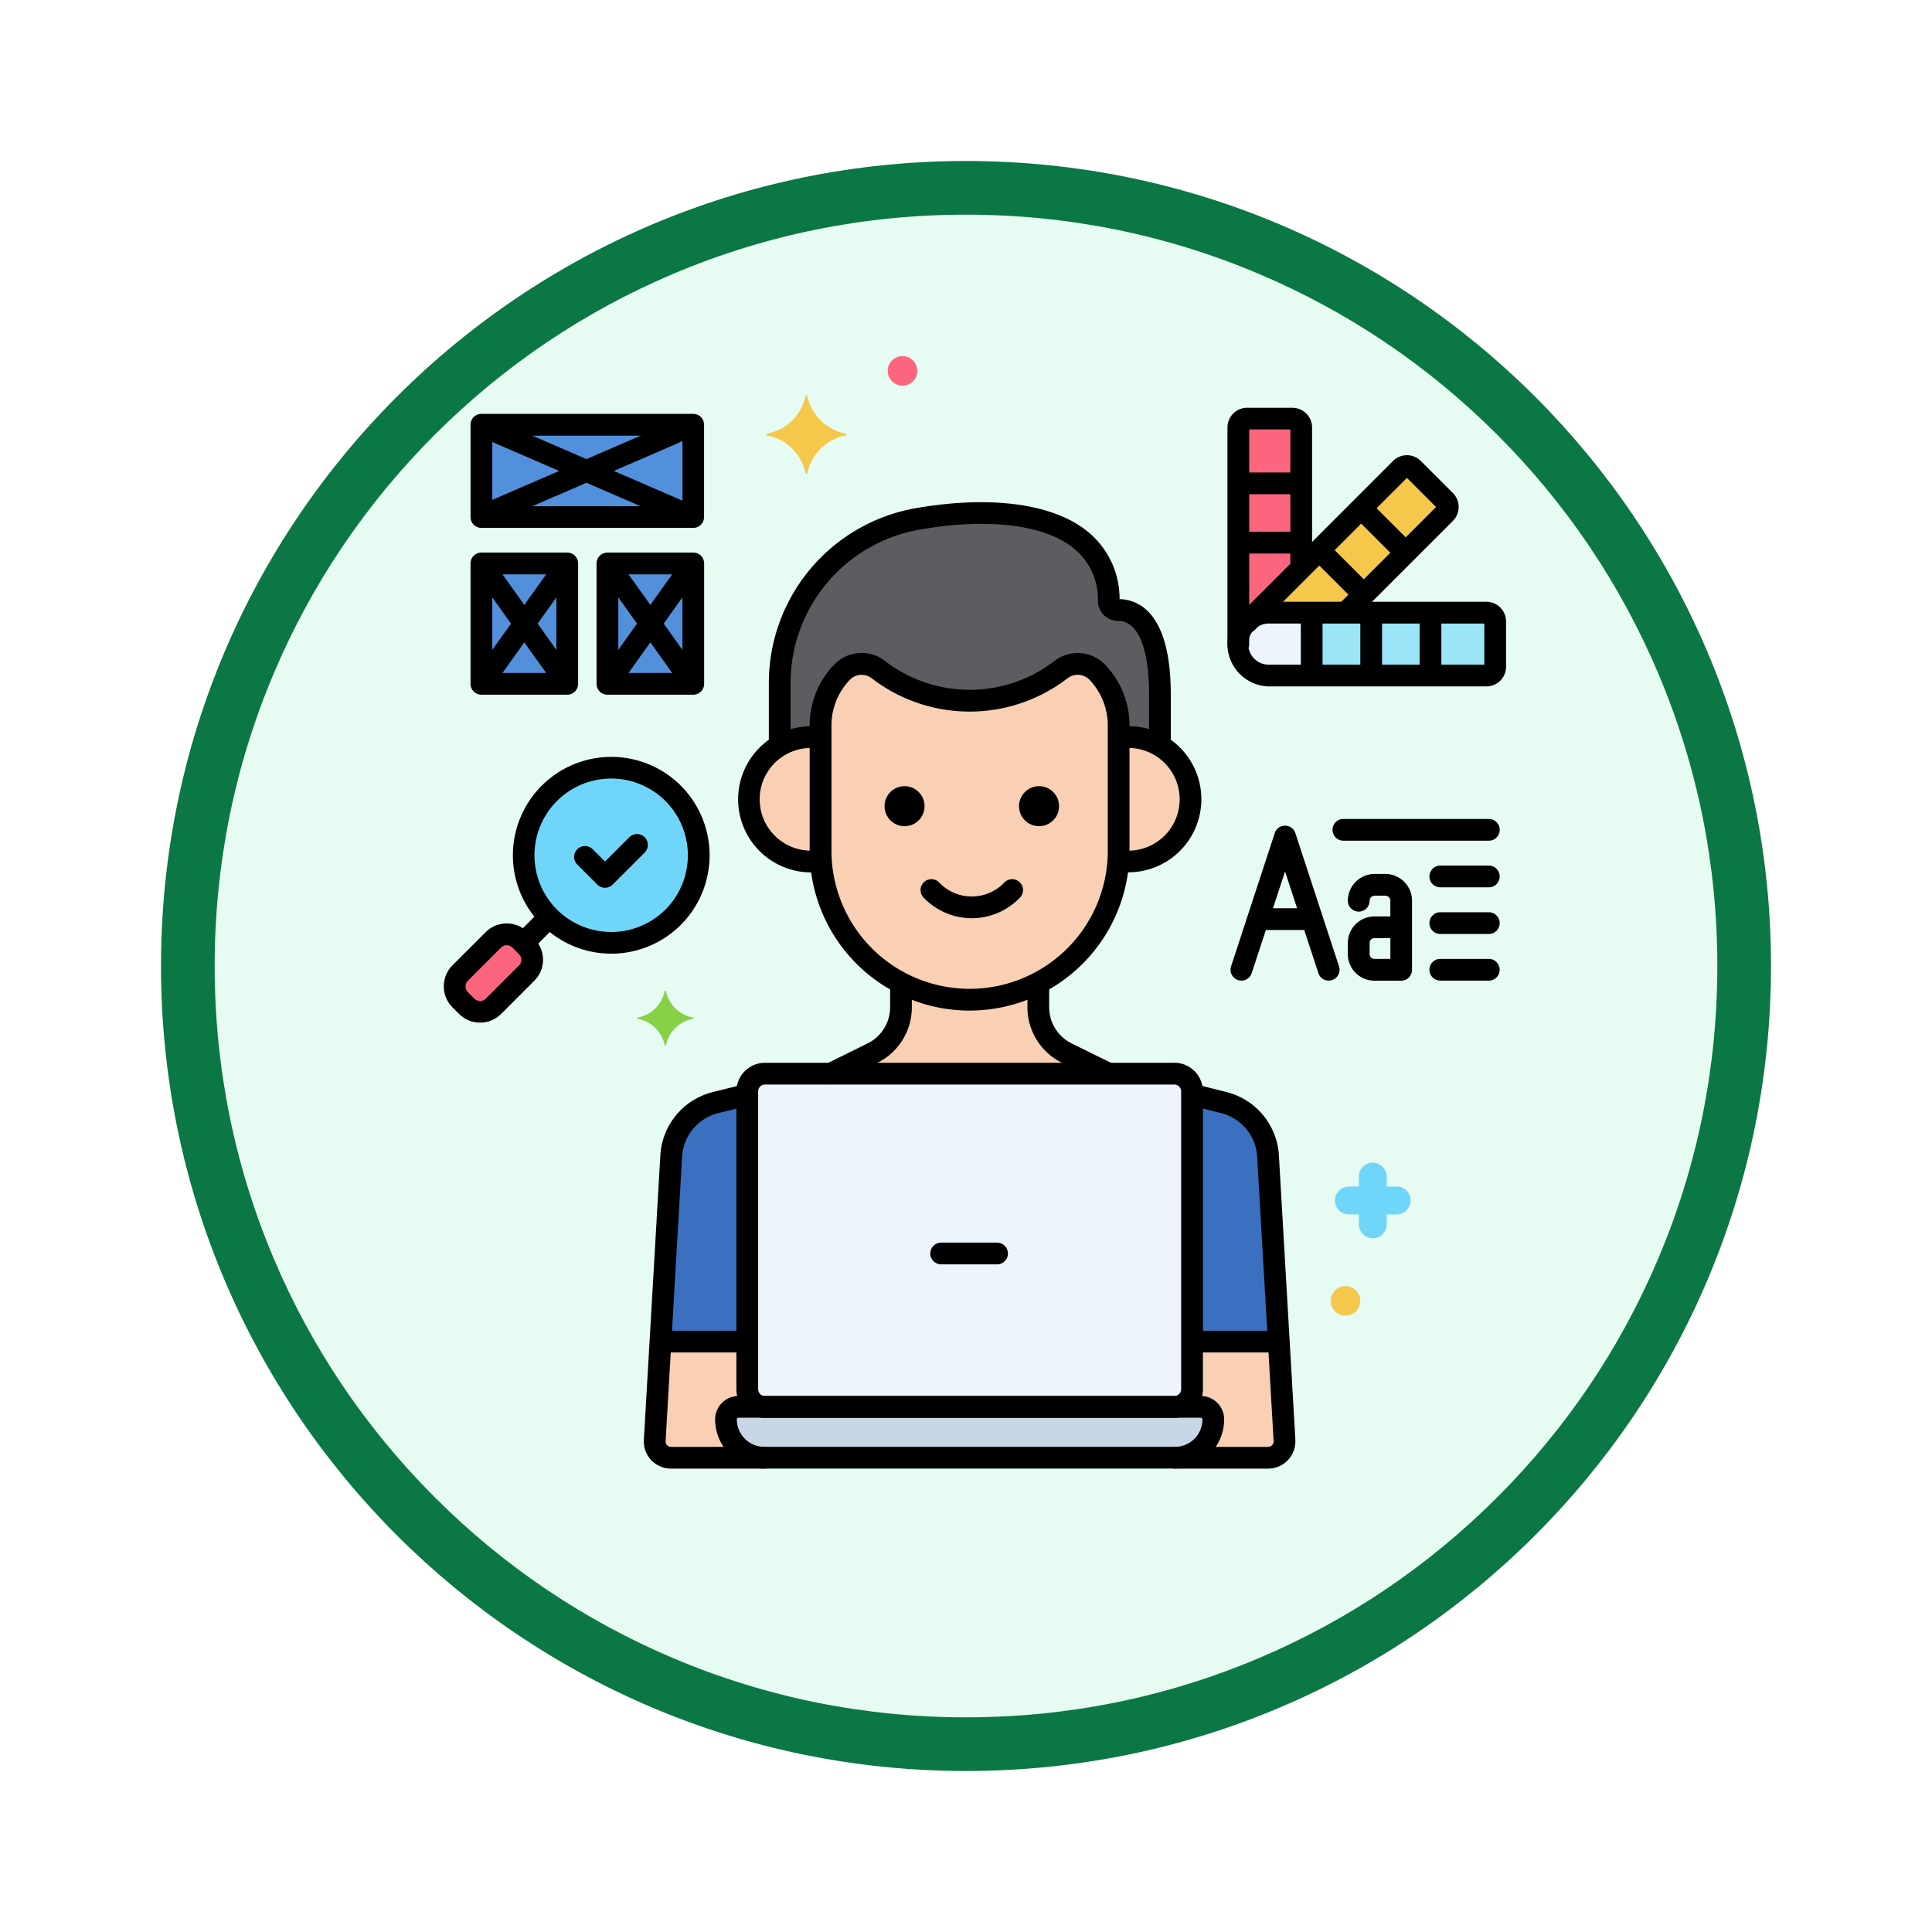 <svg xmlns="http://www.w3.org/2000/svg" xmlns:xlink="http://www.w3.org/1999/xlink" width="108" height="108" viewBox="0 0 108 108">
  <defs>
    <filter id="Trazado_982547" x="0" y="0" width="108" height="108" filterUnits="userSpaceOnUse">
      <feOffset dy="3" input="SourceAlpha"/>
      <feGaussianBlur stdDeviation="3" result="blur"/>
      <feFlood flood-opacity="0.161"/>
      <feComposite operator="in" in2="blur"/>
      <feComposite in="SourceGraphic"/>
    </filter>
  </defs>
  <g id="Grupo_1165369" data-name="Grupo 1165369" transform="translate(-588 -2509)">
    <g id="Grupo_1163603" data-name="Grupo 1163603" transform="translate(0 -5075)">
      <g id="Grupo_1154904" data-name="Grupo 1154904" transform="translate(0 6700)">
        <g id="Grupo_1149836" data-name="Grupo 1149836" transform="translate(0 -3975)">
          <g id="Grupo_1149674" data-name="Grupo 1149674" transform="translate(-158 -2821)">
            <g id="Grupo_1148534" data-name="Grupo 1148534" transform="translate(156 4253)">
              <g id="Grupo_1147066" data-name="Grupo 1147066" transform="translate(-26 -556)">
                <g transform="matrix(1, 0, 0, 1, 616, 3983)" filter="url(#Trazado_982547)">
                  <g id="Trazado_982547-2" data-name="Trazado 982547" transform="translate(9 6)" fill="#e6fbf1">
                    <path d="M 45 88.5 C 39.127 88.5 33.43 87.35 28.068 85.082 C 22.889 82.891 18.236 79.755 14.241 75.759 C 10.245 71.764 7.109 67.111 4.918 61.932 C 2.65 56.57 1.5 50.873 1.5 45 C 1.5 39.127 2.65 33.43 4.918 28.068 C 7.109 22.889 10.245 18.236 14.241 14.241 C 18.236 10.245 22.889 7.109 28.068 4.918 C 33.43 2.65 39.127 1.5 45 1.5 C 50.873 1.5 56.57 2.65 61.932 4.918 C 67.111 7.109 71.764 10.245 75.759 14.241 C 79.755 18.236 82.891 22.889 85.082 28.068 C 87.35 33.43 88.5 39.127 88.5 45 C 88.5 50.873 87.35 56.57 85.082 61.932 C 82.891 67.111 79.755 71.764 75.759 75.759 C 71.764 79.755 67.111 82.891 61.932 85.082 C 56.57 87.35 50.873 88.5 45 88.5 Z" stroke="none"/>
                    <path d="M 45 3 C 39.329 3 33.829 4.11 28.653 6.299 C 23.652 8.415 19.16 11.443 15.302 15.302 C 11.443 19.16 8.415 23.652 6.299 28.653 C 4.11 33.829 3 39.329 3 45 C 3 50.671 4.11 56.171 6.299 61.347 C 8.415 66.348 11.443 70.84 15.302 74.698 C 19.16 78.557 23.652 81.585 28.653 83.701 C 33.829 85.89 39.329 87 45 87 C 50.671 87 56.171 85.89 61.347 83.701 C 66.348 81.585 70.84 78.557 74.698 74.698 C 78.557 70.84 81.585 66.348 83.701 61.347 C 85.89 56.171 87 50.671 87 45 C 87 39.329 85.89 33.829 83.701 28.653 C 81.585 23.652 78.557 19.16 74.698 15.302 C 70.84 11.443 66.348 8.415 61.347 6.299 C 56.171 4.11 50.671 3 45 3 M 45 0 C 69.853 0 90 20.147 90 45 C 90 69.853 69.853 90 45 90 C 20.147 90 0 69.853 0 45 C 0 20.147 20.147 0 45 0 Z" stroke="none" fill="#0b7744"/>
                  </g>
                </g>
              </g>
            </g>
          </g>
        </g>
      </g>
    </g>
    <g id="Layer_12" transform="translate(605.806 2528.906)">
      <g id="Grupo_1158637" data-name="Grupo 1158637" transform="translate(7.004)">
        <g id="Grupo_1158486" data-name="Grupo 1158486" transform="translate(11.789 41.282)">
          <g id="Grupo_1158485" data-name="Grupo 1158485">
            <path id="Trazado_992665" data-name="Trazado 992665" d="M59.518,188.092a.7.7,0,0,1,.7-.7H61.7a.99.99,0,0,1-.99-.99V169.934l-1.771.446a3.288,3.288,0,0,0-2.48,3.006l-.921,15.885a.914.914,0,0,0,.913.965h5.213a2.143,2.143,0,0,1-2.143-2.143Z" transform="translate(-55.534 -169.934)" fill="#3a70bf"/>
          </g>
        </g>
        <g id="Grupo_1158488" data-name="Grupo 1158488" transform="translate(21.611 35.033)">
          <g id="Grupo_1158487" data-name="Grupo 1158487">
            <path id="Trazado_992666" data-name="Trazado 992666" d="M111.477,149.278l-2.287-1.128a2.878,2.878,0,0,1-1.606-2.582v-1.356a8.264,8.264,0,0,1-7.677,0v1.356a2.878,2.878,0,0,1-1.606,2.582l-2.287,1.128-.052.013h15.565Z" transform="translate(-95.964 -144.213)" fill="#f9d0b4"/>
          </g>
        </g>
        <g id="Grupo_1158490" data-name="Grupo 1158490" transform="translate(40.833 41.282)">
          <g id="Grupo_1158489" data-name="Grupo 1158489">
            <path id="Trazado_992667" data-name="Trazado 992667" d="M180.333,173.385a3.288,3.288,0,0,0-2.48-3.006l-1.771-.446V186.4a.99.99,0,0,1-.99.99h1.481a.7.7,0,0,1,.7.7,2.143,2.143,0,0,1-2.143,2.143h5.213a.914.914,0,0,0,.913-.965Z" transform="translate(-175.092 -169.934)" fill="#3a70bf"/>
          </g>
        </g>
        <g id="Grupo_1158492" data-name="Grupo 1158492" transform="translate(21.062 17.21)">
          <g id="Grupo_1158491" data-name="Grupo 1158491">
            <path id="Trazado_992668" data-name="Trazado 992668" d="M109.177,71.318a1.527,1.527,0,0,0-2.052-.137,8.368,8.368,0,0,1-10.18-.006,1.525,1.525,0,0,0-2.048.139l0,0a4.308,4.308,0,0,0-1.19,2.973v6.992a8.332,8.332,0,0,0,16.663,0V74.291A4.31,4.31,0,0,0,109.177,71.318Z" transform="translate(-93.704 -70.846)" fill="#f9d0b4"/>
          </g>
        </g>
        <g id="Grupo_1158494" data-name="Grupo 1158494" transform="translate(37.704 21.298)">
          <g id="Grupo_1158493" data-name="Grupo 1158493">
            <path id="Trazado_992669" data-name="Trazado 992669" d="M162.767,87.671a3.5,3.5,0,0,0-.535.042v6.307c0,.188-.008.374-.021.559a3.477,3.477,0,1,0,.556-6.908Z" transform="translate(-162.211 -87.671)" fill="#f9d0b4"/>
          </g>
        </g>
        <g id="Grupo_1158496" data-name="Grupo 1158496" transform="translate(17.049 21.298)">
          <g id="Grupo_1158495" data-name="Grupo 1158495">
            <path id="Trazado_992670" data-name="Trazado 992670" d="M81.2,94.021V87.713a3.48,3.48,0,1,0,.021,6.866h0C81.2,94.395,81.2,94.209,81.2,94.021Z" transform="translate(-77.183 -87.671)" fill="#f9d0b4"/>
          </g>
        </g>
        <g id="Grupo_1158498" data-name="Grupo 1158498" transform="translate(18.776 8.772)">
          <g id="Grupo_1158497" data-name="Grupo 1158497">
            <path id="Trazado_992671" data-name="Trazado 992671" d="M103.213,41.527a.515.515,0,0,1-.525-.494c-.064-4.643-5.366-5.515-10.645-4.6a9.335,9.335,0,0,0-7.748,9.2v3.483a3.457,3.457,0,0,1,1.751-.476,3.5,3.5,0,0,1,.535.042v-.685a4.308,4.308,0,0,1,1.19-2.973l0,0a1.526,1.526,0,0,1,2.048-.139,8.368,8.368,0,0,0,10.18.006,1.526,1.526,0,0,1,2.052.137,4.308,4.308,0,0,1,1.19,2.973v.685a3.5,3.5,0,0,1,.535-.042,3.456,3.456,0,0,1,1.77.488v-2.86C105.548,42.1,104.047,41.527,103.213,41.527Z" transform="translate(-84.295 -36.108)" fill="#5b5d60"/>
          </g>
        </g>
        <g id="Grupo_1158500" data-name="Grupo 1158500" transform="translate(16.963 40.112)">
          <g id="Grupo_1158499" data-name="Grupo 1158499">
            <path id="Trazado_992672" data-name="Trazado 992672" d="M100.7,165.118H77.822a.99.99,0,0,0-.99.99v16.648a.99.99,0,0,0,.99.99H100.7a.99.99,0,0,0,.99-.99V166.108a.99.99,0,0,0-.99-.99Z" transform="translate(-76.832 -165.118)" fill="#edf4fc"/>
          </g>
        </g>
        <g id="Grupo_1158502" data-name="Grupo 1158502" transform="translate(15.773 58.741)">
          <g id="Grupo_1158501" data-name="Grupo 1158501">
            <path id="Trazado_992673" data-name="Trazado 992673" d="M98.475,241.8H72.632a.7.7,0,0,0-.7.7,2.143,2.143,0,0,0,2.143,2.143H97.03a2.143,2.143,0,0,0,2.143-2.143A.7.7,0,0,0,98.475,241.8Z" transform="translate(-71.933 -241.802)" fill="#c7d7e5"/>
          </g>
        </g>
        <g id="Grupo_1158504" data-name="Grupo 1158504" transform="translate(11.789 55.09)">
          <g id="Grupo_1158503" data-name="Grupo 1158503">
            <path id="Trazado_992674" data-name="Trazado 992674" d="M60.217,230.425H61.6v-.01a.987.987,0,0,1-.891-.98v-2.661H55.856l-.321,5.528a.914.914,0,0,0,.913.965H61.6v0a2.141,2.141,0,0,1-2.08-2.14A.7.7,0,0,1,60.217,230.425Z" transform="translate(-55.534 -226.774)" fill="#f9d0b4"/>
          </g>
        </g>
        <g id="Grupo_1158506" data-name="Grupo 1158506" transform="translate(40.933 55.09)">
          <g id="Grupo_1158505" data-name="Grupo 1158505">
            <path id="Trazado_992675" data-name="Trazado 992675" d="M181.244,226.774h-4.852v2.661a.987.987,0,0,1-.891.98v.01h1.382a.7.7,0,0,1,.7.7,2.141,2.141,0,0,1-2.08,2.14v0h5.15a.914.914,0,0,0,.913-.965Z" transform="translate(-175.502 -226.774)" fill="#f9d0b4"/>
          </g>
        </g>
        <g id="Grupo_1158508" data-name="Grupo 1158508" transform="translate(44.411 14.34)">
          <g id="Grupo_1158507" data-name="Grupo 1158507">
            <path id="Trazado_992676" data-name="Trazado 992676" d="M203.687,59.03H191.579a1.759,1.759,0,1,0,0,3.517h12.109a.494.494,0,0,0,.494-.494V59.524A.494.494,0,0,0,203.687,59.03Z" transform="translate(-189.82 -59.03)" fill="#9be5f9"/>
          </g>
        </g>
        <g id="Grupo_1158510" data-name="Grupo 1158510" transform="translate(44.926 6.148)">
          <g id="Grupo_1158509" data-name="Grupo 1158509">
            <path id="Trazado_992677" data-name="Trazado 992677" d="M202.989,27.241,201.2,25.454a.5.5,0,0,0-.7,0l-8.562,8.562a1.753,1.753,0,0,1,1.244-.515h4.246l5.56-5.56A.5.5,0,0,0,202.989,27.241Z" transform="translate(-191.94 -25.309)" fill="#f5c84c"/>
          </g>
        </g>
        <g id="Grupo_1158512" data-name="Grupo 1158512" transform="translate(44.412 3.496)">
          <g id="Grupo_1158511" data-name="Grupo 1158511">
            <path id="Trazado_992678" data-name="Trazado 992678" d="M192.844,14.389h-2.528a.494.494,0,0,0-.494.494V26.992a1.754,1.754,0,0,1,.515-1.244l3-3V14.884a.5.5,0,0,0-.495-.495Z" transform="translate(-189.821 -14.389)" fill="#fc657e"/>
          </g>
        </g>
        <g id="Grupo_1158514" data-name="Grupo 1158514" transform="translate(4.457 23.007)">
          <g id="Grupo_1158513" data-name="Grupo 1158513">
            <circle id="Elipse_11978" data-name="Elipse 11978" cx="4.898" cy="4.898" r="4.898" fill="#70d6f9"/>
          </g>
        </g>
        <g id="Grupo_1158516" data-name="Grupo 1158516" transform="translate(0.607 32.321)">
          <g id="Grupo_1158515" data-name="Grupo 1158515">
            <path id="Trazado_992679" data-name="Trazado 992679" d="M13.524,133.72l-.364-.364a1.058,1.058,0,0,0-1.5,0l-1.852,1.852a1.058,1.058,0,0,0,0,1.5l.364.364a1.058,1.058,0,0,0,1.5,0l1.852-1.852A1.058,1.058,0,0,0,13.524,133.72Z" transform="translate(-9.501 -133.046)" fill="#fc657e"/>
          </g>
        </g>
        <g id="Grupo_1158518" data-name="Grupo 1158518" transform="translate(44.411 14.34)">
          <g id="Grupo_1158517" data-name="Grupo 1158517">
            <path id="Trazado_992680" data-name="Trazado 992680" d="M191.579,59.03a1.759,1.759,0,1,0,0,3.517h2.345V59.03Z" transform="translate(-189.82 -59.03)" fill="#edf4fc"/>
          </g>
        </g>
        <g id="Grupo_1158520" data-name="Grupo 1158520" transform="translate(2.101 11.591)">
          <g id="Grupo_1158519" data-name="Grupo 1158519">
            <path id="Trazado_992681" data-name="Trazado 992681" d="M15.653,47.714h4.8v6.73h-4.8Z" transform="translate(-15.653 -47.714)" fill="#5290db"/>
          </g>
        </g>
        <g id="Grupo_1158522" data-name="Grupo 1158522" transform="translate(2.101 3.839)">
          <g id="Grupo_1158521" data-name="Grupo 1158521">
            <path id="Trazado_992682" data-name="Trazado 992682" d="M15.653,15.8H27.5v5.16H15.653Z" transform="translate(-15.653 -15.803)" fill="#5290db"/>
          </g>
        </g>
        <g id="Grupo_1158524" data-name="Grupo 1158524" transform="translate(9.146 11.591)">
          <g id="Grupo_1158523" data-name="Grupo 1158523">
            <path id="Trazado_992683" data-name="Trazado 992683" d="M44.653,47.714h4.8v6.73h-4.8Z" transform="translate(-44.653 -47.714)" fill="#5290db"/>
          </g>
        </g>
        <g id="Grupo_1158526" data-name="Grupo 1158526" transform="translate(11.182 40.715)">
          <g id="Grupo_1158525" data-name="Grupo 1158525">
            <path id="Trazado_992684" data-name="Trazado 992684" d="M59.769,187.861H54.556a.307.307,0,0,1-.306-.322l.921-15.886a2.669,2.669,0,0,1,2.022-2.45l1.609-.4a.607.607,0,0,0-.3-1.178l-1.609.4a3.877,3.877,0,0,0-2.938,3.559l-.921,15.886a1.521,1.521,0,0,0,1.519,1.606h5.213a.607.607,0,1,0,0-1.214Z" transform="translate(-53.034 -167.6)"/>
          </g>
        </g>
        <g id="Grupo_1158528" data-name="Grupo 1158528" transform="translate(32.624 34.531)">
          <g id="Grupo_1158527" data-name="Grupo 1158527">
            <path id="Trazado_992685" data-name="Trazado 992685" d="M146.068,147.168l-2.287-1.128A2.257,2.257,0,0,1,142.515,144v-1.251a.607.607,0,0,0-1.215,0V144a3.464,3.464,0,0,0,1.944,3.126l2.287,1.128a.607.607,0,1,0,.537-1.089Z" transform="translate(-141.3 -142.145)"/>
          </g>
        </g>
        <g id="Grupo_1158530" data-name="Grupo 1158530" transform="translate(21.055 34.597)">
          <g id="Grupo_1158529" data-name="Grupo 1158529">
            <path id="Trazado_992686" data-name="Trazado 992686" d="M98.177,142.417a.607.607,0,0,0-.607.607v1.185a2.257,2.257,0,0,1-1.267,2.037l-2.287,1.128a.607.607,0,1,0,.537,1.09l2.287-1.128a3.464,3.464,0,0,0,1.944-3.126v-1.185A.607.607,0,0,0,98.177,142.417Z" transform="translate(-93.677 -142.417)"/>
          </g>
        </g>
        <g id="Grupo_1158532" data-name="Grupo 1158532" transform="translate(40.264 40.719)">
          <g id="Grupo_1158531" data-name="Grupo 1158531">
            <path id="Trazado_992687" data-name="Trazado 992687" d="M180.085,187.481l-.921-15.883a3.878,3.878,0,0,0-2.938-3.561l-1.593-.4a.607.607,0,0,0-.3,1.178l1.593.4a2.669,2.669,0,0,1,2.022,2.452l.921,15.883a.307.307,0,0,1-.306.324h-5.213a.607.607,0,0,0,0,1.215h5.213a1.521,1.521,0,0,0,1.519-1.607Z" transform="translate(-172.746 -167.618)"/>
          </g>
        </g>
        <g id="Grupo_1158535" data-name="Grupo 1158535" transform="translate(20.455 16.602)">
          <g id="Grupo_1158534" data-name="Grupo 1158534">
            <g id="Grupo_1158533" data-name="Grupo 1158533">
              <path id="Trazado_992688" data-name="Trazado 992688" d="M107.724,69a2.129,2.129,0,0,0-2.866-.2,7.76,7.76,0,0,1-9.431-.006,2.129,2.129,0,0,0-2.865.2A4.9,4.9,0,0,0,91.2,72.394v6.992a8.939,8.939,0,0,0,17.878,0V72.394A4.9,4.9,0,0,0,107.724,69Zm.143,10.384a7.724,7.724,0,0,1-15.449,0V72.394a3.688,3.688,0,0,1,1.025-2.557.9.9,0,0,1,.657-.281.934.934,0,0,1,.577.2,8.975,8.975,0,0,0,10.929,0,.919.919,0,0,1,1.237.078,3.686,3.686,0,0,1,1.022,2.554v6.992Z" transform="translate(-91.204 -68.341)"/>
            </g>
          </g>
        </g>
        <g id="Grupo_1158537" data-name="Grupo 1158537" transform="translate(37.235 20.69)">
          <g id="Grupo_1158536" data-name="Grupo 1158536">
            <path id="Trazado_992689" data-name="Trazado 992689" d="M161.3,85.171a4,4,0,0,0-.412.022.607.607,0,0,0,.126,1.208,2.871,2.871,0,1,1,.287,5.727,2.639,2.639,0,0,1-.34-.024.607.607,0,0,0-.156,1.2,3.826,3.826,0,0,0,.5.034,4.086,4.086,0,1,0,0-8.172Z" transform="translate(-160.279 -85.171)"/>
          </g>
        </g>
        <g id="Grupo_1158539" data-name="Grupo 1158539" transform="translate(16.441 20.69)">
          <g id="Grupo_1158538" data-name="Grupo 1158538">
            <path id="Trazado_992690" data-name="Trazado 992690" d="M78.769,86.383a2.776,2.776,0,0,1,.321.019.607.607,0,0,0,.14-1.207,4.085,4.085,0,1,0-.46,8.145,3.744,3.744,0,0,0,.414-.024.607.607,0,0,0-.133-1.207,2.589,2.589,0,0,1-.282.016,2.871,2.871,0,1,1,0-5.742Z" transform="translate(-74.683 -85.168)"/>
          </g>
        </g>
        <g id="Grupo_1158541" data-name="Grupo 1158541" transform="translate(26.65 29.241)">
          <g id="Grupo_1158540" data-name="Grupo 1158540">
            <path id="Trazado_992691" data-name="Trazado 992691" d="M122.219,120.51a.607.607,0,0,0-.856.075,2.515,2.515,0,0,1-3.584,0,.607.607,0,1,0-.931.78,3.721,3.721,0,0,0,5.445,0A.607.607,0,0,0,122.219,120.51Z" transform="translate(-116.707 -120.368)"/>
          </g>
        </g>
        <g id="Grupo_1158543" data-name="Grupo 1158543" transform="translate(32.154 24.041)">
          <g id="Grupo_1158542" data-name="Grupo 1158542">
            <circle id="Elipse_11979" data-name="Elipse 11979" cx="1.119" cy="1.119" r="1.119"/>
          </g>
        </g>
        <g id="Grupo_1158545" data-name="Grupo 1158545" transform="translate(24.636 24.041)">
          <g id="Grupo_1158544" data-name="Grupo 1158544">
            <circle id="Elipse_11980" data-name="Elipse 11980" cx="1.119" cy="1.119" r="1.119"/>
          </g>
        </g>
        <g id="Grupo_1158547" data-name="Grupo 1158547" transform="translate(18.169 8.167)">
          <g id="Grupo_1158546" data-name="Grupo 1158546">
            <path id="Trazado_992692" data-name="Trazado 992692" d="M101.4,39.036a4.832,4.832,0,0,0-1.746-3.745c-1.9-1.58-5.4-2.07-9.608-1.345a9.922,9.922,0,0,0-8.252,9.8v3.4a.607.607,0,1,0,1.215,0v-3.4a8.709,8.709,0,0,1,7.244-8.6c3.852-.665,7-.271,8.625,1.082a3.644,3.644,0,0,1,1.31,2.931,1.125,1.125,0,0,0,1.132,1.093c1.1,0,1.728,1.5,1.728,4.127V47.1a.607.607,0,0,0,1.215,0V44.377C104.262,39.84,102.506,39.07,101.4,39.036Z" transform="translate(-81.794 -33.618)"/>
          </g>
        </g>
        <g id="Grupo_1158549" data-name="Grupo 1158549" transform="translate(27.194 49.557)">
          <g id="Grupo_1158548" data-name="Grupo 1158548">
            <path id="Trazado_992693" data-name="Trazado 992693" d="M122.68,204h-3.124a.607.607,0,0,0,0,1.215h3.124a.607.607,0,1,0,0-1.215Z" transform="translate(-118.948 -203.999)"/>
          </g>
        </g>
        <g id="Grupo_1158552" data-name="Grupo 1158552" transform="translate(16.356 39.505)">
          <g id="Grupo_1158551" data-name="Grupo 1158551">
            <g id="Grupo_1158550" data-name="Grupo 1158550">
              <path id="Trazado_992694" data-name="Trazado 992694" d="M98.81,162.618H75.93a1.6,1.6,0,0,0-1.6,1.6v16.648a1.6,1.6,0,0,0,1.6,1.6H98.81a1.6,1.6,0,0,0,1.6-1.6V164.215a1.6,1.6,0,0,0-1.6-1.6Zm.383,18.246a.383.383,0,0,1-.383.383H75.93a.383.383,0,0,1-.383-.383V164.216a.383.383,0,0,1,.383-.383H98.81a.383.383,0,0,1,.383.383v16.648Z" transform="translate(-74.332 -162.618)"/>
            </g>
          </g>
        </g>
        <g id="Grupo_1158555" data-name="Grupo 1158555" transform="translate(15.166 58.133)">
          <g id="Grupo_1158554" data-name="Grupo 1158554">
            <g id="Grupo_1158553" data-name="Grupo 1158553">
              <path id="Trazado_992695" data-name="Trazado 992695" d="M96.583,239.3H70.74a1.308,1.308,0,0,0-1.306,1.306,2.753,2.753,0,0,0,2.75,2.75H95.139a2.753,2.753,0,0,0,2.75-2.75A1.308,1.308,0,0,0,96.583,239.3Zm-1.444,2.842H72.184a1.537,1.537,0,0,1-1.536-1.536.092.092,0,0,1,.092-.092H96.583a.092.092,0,0,1,.092.092A1.538,1.538,0,0,1,95.139,242.144Z" transform="translate(-69.434 -239.302)"/>
            </g>
          </g>
        </g>
        <g id="Grupo_1158557" data-name="Grupo 1158557" transform="translate(49.811 45.088)">
          <g id="Grupo_1158556" data-name="Grupo 1158556">
            <path id="Trazado_992696" data-name="Trazado 992696" d="M215.5,186.936h-.559v-.559a.783.783,0,0,0-.777-.777.767.767,0,0,0-.777.777v.559h-.559a.783.783,0,0,0-.777.777.767.767,0,0,0,.777.777h.559v.559a.783.783,0,0,0,.777.777.767.767,0,0,0,.777-.777v-.559h.559a.783.783,0,0,0,.777-.777A.767.767,0,0,0,215.5,186.936Z" transform="translate(-212.046 -185.6)" fill="#70d6f9"/>
          </g>
        </g>
        <g id="Grupo_1158559" data-name="Grupo 1158559" transform="translate(49.578 51.987)">
          <g id="Grupo_1158558" data-name="Grupo 1158558">
            <path id="Trazado_992697" data-name="Trazado 992697" d="M211.914,214a.826.826,0,1,0,.826.826A.826.826,0,0,0,211.914,214Z" transform="translate(-211.088 -214)" fill="#f5c84c"/>
          </g>
        </g>
        <g id="Grupo_1158561" data-name="Grupo 1158561" transform="translate(10.807 35.468)">
          <g id="Grupo_1158560" data-name="Grupo 1158560">
            <path id="Trazado_992698" data-name="Trazado 992698" d="M54.617,147.509a1.891,1.891,0,0,1-1.517-1.483c0-.034-.068-.034-.068,0a1.891,1.891,0,0,1-1.517,1.483c-.034,0-.034.051,0,.068a1.891,1.891,0,0,1,1.517,1.483c0,.034.068.034.068,0a1.891,1.891,0,0,1,1.517-1.483C54.651,147.56,54.651,147.509,54.617,147.509Z" transform="translate(-51.489 -146.001)" fill="#87d147"/>
          </g>
        </g>
        <g id="Grupo_1158563" data-name="Grupo 1158563" transform="translate(24.815)">
          <g id="Grupo_1158562" data-name="Grupo 1158562">
            <path id="Trazado_992699" data-name="Trazado 992699" d="M109.981,0a.826.826,0,1,0,.826.826A.826.826,0,0,0,109.981,0Z" transform="translate(-109.155)" fill="#fc657e"/>
          </g>
        </g>
        <g id="Grupo_1158565" data-name="Grupo 1158565" transform="translate(18.025 2.186)">
          <g id="Grupo_1158564" data-name="Grupo 1158564">
            <path id="Trazado_992700" data-name="Trazado 992700" d="M85.662,11.15A2.7,2.7,0,0,1,83.5,9.036c0-.049-.1-.049-.1,0A2.7,2.7,0,0,1,81.24,11.15c-.049,0-.049.073,0,.1A2.7,2.7,0,0,1,83.4,13.361c0,.049.1.049.1,0a2.7,2.7,0,0,1,2.162-2.113C85.71,11.223,85.71,11.15,85.662,11.15Z" transform="translate(-81.204 -9)" fill="#f5c84c"/>
          </g>
        </g>
        <g id="Grupo_1158567" data-name="Grupo 1158567" transform="translate(4.025 31.089)">
          <g id="Grupo_1158566" data-name="Grupo 1158566">
            <path id="Trazado_992701" data-name="Trazado 992701" d="M25.541,128.154a.607.607,0,0,0-.859,0l-.93.93a.607.607,0,0,0,.859.859l.93-.93A.608.608,0,0,0,25.541,128.154Z" transform="translate(-23.574 -127.976)"/>
          </g>
        </g>
        <g id="Grupo_1158569" data-name="Grupo 1158569" transform="translate(7.285 26.718)">
          <g id="Grupo_1158568" data-name="Grupo 1158568">
            <path id="Trazado_992702" data-name="Trazado 992702" d="M40.934,110.162a.607.607,0,0,0-.859,0l-1.358,1.358-.688-.688a.607.607,0,0,0-.859.859l1.117,1.117a.608.608,0,0,0,.859,0l1.788-1.788A.608.608,0,0,0,40.934,110.162Z" transform="translate(-36.992 -109.984)"/>
          </g>
        </g>
        <g id="Grupo_1158572" data-name="Grupo 1158572" transform="translate(43.804 13.733)">
          <g id="Grupo_1158571" data-name="Grupo 1158571">
            <g id="Grupo_1158570" data-name="Grupo 1158570">
              <path id="Trazado_992703" data-name="Trazado 992703" d="M201.794,56.53H189.686a2.366,2.366,0,1,0,0,4.732h12.109a1.1,1.1,0,0,0,1.1-1.1V57.632A1.1,1.1,0,0,0,201.794,56.53Zm-.113,3.517h-12a1.151,1.151,0,1,1,0-2.3h12Z" transform="translate(-187.32 -56.53)"/>
            </g>
          </g>
        </g>
        <g id="Grupo_1158574" data-name="Grupo 1158574" transform="translate(54.547 13.948)">
          <g id="Grupo_1158573" data-name="Grupo 1158573">
            <path id="Trazado_992704" data-name="Trazado 992704" d="M232.148,57.417a.607.607,0,0,0-.607.607v3.1a.607.607,0,1,0,1.215,0v-3.1A.607.607,0,0,0,232.148,57.417Z" transform="translate(-231.541 -57.417)"/>
          </g>
        </g>
        <g id="Grupo_1158576" data-name="Grupo 1158576" transform="translate(51.233 13.918)">
          <g id="Grupo_1158575" data-name="Grupo 1158575">
            <path id="Trazado_992705" data-name="Trazado 992705" d="M218.509,57.292a.607.607,0,0,0-.607.607v3.128a.607.607,0,1,0,1.215,0V57.9A.607.607,0,0,0,218.509,57.292Z" transform="translate(-217.902 -57.292)"/>
          </g>
        </g>
        <g id="Grupo_1158578" data-name="Grupo 1158578" transform="translate(44.319 5.542)">
          <g id="Grupo_1158577" data-name="Grupo 1158577">
            <path id="Trazado_992706" data-name="Trazado 992706" d="M201.526,24.921l-1.788-1.788a1.1,1.1,0,0,0-1.558,0L189.618,31.7a.607.607,0,0,0,.859.859l8.482-8.482,1.628,1.628-5.434,5.434a.607.607,0,0,0,.859.859l5.513-5.513A1.1,1.1,0,0,0,201.526,24.921Z" transform="translate(-189.44 -22.811)"/>
          </g>
        </g>
        <g id="Grupo_1158580" data-name="Grupo 1158580" transform="translate(50.843 8.066)">
          <g id="Grupo_1158579" data-name="Grupo 1158579">
            <path id="Trazado_992707" data-name="Trazado 992707" d="M219.513,35.563l-2.181-2.181a.607.607,0,0,0-.859.859l2.182,2.181a.607.607,0,1,0,.859-.859Z" transform="translate(-216.294 -33.203)"/>
          </g>
        </g>
        <g id="Grupo_1158582" data-name="Grupo 1158582" transform="translate(48.47 10.379)">
          <g id="Grupo_1158581" data-name="Grupo 1158581">
            <path id="Trazado_992708" data-name="Trazado 992708" d="M209.743,45.083,207.562,42.9a.607.607,0,1,0-.859.859l2.181,2.181a.607.607,0,1,0,.859-.859Z" transform="translate(-206.525 -42.723)"/>
          </g>
        </g>
        <g id="Grupo_1158584" data-name="Grupo 1158584" transform="translate(43.804 2.888)">
          <g id="Grupo_1158583" data-name="Grupo 1158583">
            <path id="Trazado_992709" data-name="Trazado 992709" d="M190.95,11.889h-2.528a1.1,1.1,0,0,0-1.1,1.1V25.1a.607.607,0,1,0,1.215,0v-12h2.3v7.649a.607.607,0,0,0,1.215,0V12.991a1.1,1.1,0,0,0-1.1-1.1Z" transform="translate(-187.32 -11.889)"/>
          </g>
        </g>
        <g id="Grupo_1158586" data-name="Grupo 1158586" transform="translate(44.03 6.507)">
          <g id="Grupo_1158585" data-name="Grupo 1158585">
            <path id="Trazado_992710" data-name="Trazado 992710" d="M191.985,26.787h-3.128a.607.607,0,0,0,0,1.215h3.128a.607.607,0,0,0,0-1.215Z" transform="translate(-188.25 -26.787)"/>
          </g>
        </g>
        <g id="Grupo_1158588" data-name="Grupo 1158588" transform="translate(43.979 9.821)">
          <g id="Grupo_1158587" data-name="Grupo 1158587">
            <path id="Trazado_992711" data-name="Trazado 992711" d="M191.828,40.426h-3.178a.607.607,0,0,0,0,1.215h3.178a.607.607,0,0,0,0-1.215Z" transform="translate(-188.042 -40.426)"/>
          </g>
        </g>
        <g id="Grupo_1158590" data-name="Grupo 1158590" transform="translate(43.978 26.248)">
          <g id="Grupo_1158589" data-name="Grupo 1158589">
            <path id="Trazado_992712" data-name="Trazado 992712" d="M194.1,115.916l-2.44-7.448a.607.607,0,0,0-1.154,0l-2.44,7.448a.607.607,0,0,0,1.154.378l1.863-5.686,1.863,5.686a.607.607,0,0,0,1.154-.378Z" transform="translate(-188.036 -108.049)"/>
          </g>
        </g>
        <g id="Grupo_1158592" data-name="Grupo 1158592" transform="translate(44.929 30.866)">
          <g id="Grupo_1158591" data-name="Grupo 1158591">
            <path id="Trazado_992713" data-name="Trazado 992713" d="M195.537,127.056H192.56a.607.607,0,1,0,0,1.215h2.977a.607.607,0,0,0,0-1.215Z" transform="translate(-191.953 -127.056)"/>
          </g>
        </g>
        <g id="Grupo_1158595" data-name="Grupo 1158595" transform="translate(50.538 28.947)">
          <g id="Grupo_1158594" data-name="Grupo 1158594">
            <g id="Grupo_1158593" data-name="Grupo 1158593">
              <path id="Trazado_992714" data-name="Trazado 992714" d="M217.134,119.16h-.594a1.5,1.5,0,0,0-1.5,1.5.607.607,0,1,0,1.215,0,.284.284,0,0,1,.283-.283h.594a.284.284,0,0,1,.283.283v.877h-.895a1.481,1.481,0,0,0-1.48,1.48v.63a1.481,1.481,0,0,0,1.48,1.48h1.5a.607.607,0,0,0,.607-.607v-3.859A1.5,1.5,0,0,0,217.134,119.16Zm.283,4.749h-.895a.265.265,0,0,1-.265-.265v-.63a.265.265,0,0,1,.265-.265h.895Z" transform="translate(-215.042 -119.16)"/>
            </g>
          </g>
        </g>
        <g id="Grupo_1158597" data-name="Grupo 1158597" transform="translate(49.676 25.874)">
          <g id="Grupo_1158596" data-name="Grupo 1158596">
            <path id="Trazado_992715" data-name="Trazado 992715" d="M220.229,106.508H212.1a.607.607,0,0,0,0,1.215h8.132a.607.607,0,0,0,0-1.215Z" transform="translate(-211.49 -106.508)"/>
          </g>
        </g>
        <g id="Grupo_1158599" data-name="Grupo 1158599" transform="translate(55.097 28.481)">
          <g id="Grupo_1158598" data-name="Grupo 1158598">
            <path id="Trazado_992716" data-name="Trazado 992716" d="M237.124,117.242h-2.711a.607.607,0,1,0,0,1.215h2.711a.607.607,0,0,0,0-1.215Z" transform="translate(-233.806 -117.242)"/>
          </g>
        </g>
        <g id="Grupo_1158601" data-name="Grupo 1158601" transform="translate(55.097 31.089)">
          <g id="Grupo_1158600" data-name="Grupo 1158600">
            <path id="Trazado_992717" data-name="Trazado 992717" d="M237.124,127.976h-2.711a.607.607,0,1,0,0,1.215h2.711a.607.607,0,0,0,0-1.215Z" transform="translate(-233.806 -127.976)"/>
          </g>
        </g>
        <g id="Grupo_1158603" data-name="Grupo 1158603" transform="translate(55.097 33.696)">
          <g id="Grupo_1158602" data-name="Grupo 1158602">
            <path id="Trazado_992718" data-name="Trazado 992718" d="M237.124,138.709h-2.711a.607.607,0,1,0,0,1.215h2.711a.607.607,0,0,0,0-1.215Z" transform="translate(-233.806 -138.709)"/>
          </g>
        </g>
        <g id="Grupo_1158605" data-name="Grupo 1158605" transform="translate(1.586 11.113)">
          <g id="Grupo_1158604" data-name="Grupo 1158604">
            <path id="Trazado_992719" data-name="Trazado 992719" d="M19.249,52.472,14.634,46a.607.607,0,1,0-.989.705l4.615,6.471a.607.607,0,1,0,.989-.705Z" transform="translate(-13.533 -45.746)"/>
          </g>
        </g>
        <g id="Grupo_1158607" data-name="Grupo 1158607" transform="translate(1.586 11.113)">
          <g id="Grupo_1158606" data-name="Grupo 1158606">
            <path id="Trazado_992720" data-name="Trazado 992720" d="M19.107,45.859A.607.607,0,0,0,18.26,46l-4.615,6.471a.607.607,0,0,0,.989.705l4.615-6.471A.608.608,0,0,0,19.107,45.859Z" transform="translate(-13.533 -45.746)"/>
          </g>
        </g>
        <g id="Grupo_1158609" data-name="Grupo 1158609" transform="translate(1.637 3.331)">
          <g id="Grupo_1158608" data-name="Grupo 1158608">
            <path id="Trazado_992721" data-name="Trazado 992721" d="M26.365,14.077a.607.607,0,0,0-.8-.316L14.109,18.722a.607.607,0,1,0,.482,1.114l11.458-4.961a.607.607,0,0,0,.316-.8Z" transform="translate(-13.742 -13.71)"/>
          </g>
        </g>
        <g id="Grupo_1158611" data-name="Grupo 1158611" transform="translate(1.637 3.331)">
          <g id="Grupo_1158610" data-name="Grupo 1158610">
            <path id="Trazado_992722" data-name="Trazado 992722" d="M26.049,18.722,14.591,13.761a.607.607,0,1,0-.482,1.115l11.458,4.961a.607.607,0,1,0,.482-1.114Z" transform="translate(-13.742 -13.71)"/>
          </g>
        </g>
        <g id="Grupo_1158613" data-name="Grupo 1158613" transform="translate(8.631 11.113)">
          <g id="Grupo_1158612" data-name="Grupo 1158612">
            <path id="Trazado_992723" data-name="Trazado 992723" d="M48.107,45.859A.607.607,0,0,0,47.26,46l-4.615,6.471a.607.607,0,0,0,.989.705l4.615-6.471A.608.608,0,0,0,48.107,45.859Z" transform="translate(-42.533 -45.746)"/>
          </g>
        </g>
        <g id="Grupo_1158615" data-name="Grupo 1158615" transform="translate(8.631 11.113)">
          <g id="Grupo_1158614" data-name="Grupo 1158614">
            <path id="Trazado_992724" data-name="Trazado 992724" d="M48.249,52.472,43.634,46a.607.607,0,1,0-.989.705l4.615,6.471a.607.607,0,1,0,.989-.705Z" transform="translate(-42.533 -45.746)"/>
          </g>
        </g>
        <g id="Grupo_1158618" data-name="Grupo 1158618" transform="translate(3.852 22.402)">
          <g id="Grupo_1158617" data-name="Grupo 1158617">
            <g id="Grupo_1158616" data-name="Grupo 1158616">
              <path id="Trazado_992725" data-name="Trazado 992725" d="M32.257,93.828a5.5,5.5,0,1,0,0,7.785A5.511,5.511,0,0,0,32.257,93.828Zm-.859,6.926a4.289,4.289,0,1,1,0-6.068A4.3,4.3,0,0,1,31.4,100.755Z" transform="translate(-22.862 -92.218)"/>
            </g>
          </g>
        </g>
        <g id="Grupo_1158621" data-name="Grupo 1158621" transform="translate(0 31.713)">
          <g id="Grupo_1158620" data-name="Grupo 1158620">
            <g id="Grupo_1158619" data-name="Grupo 1158619">
              <path id="Trazado_992726" data-name="Trazado 992726" d="M12.062,131.4l-.364-.364a1.665,1.665,0,0,0-2.355,0L7.49,132.886a1.668,1.668,0,0,0,0,2.355l.364.364a1.667,1.667,0,0,0,2.355,0l1.852-1.852a1.665,1.665,0,0,0,0-2.355Zm-.859,1.5-1.852,1.852a.451.451,0,0,1-.637,0l-.364-.364a.451.451,0,0,1,0-.637l1.852-1.852a.451.451,0,0,1,.637,0l.364.364a.45.45,0,0,1,0,.637Z" transform="translate(-7.004 -130.546)"/>
            </g>
          </g>
        </g>
        <g id="Grupo_1158623" data-name="Grupo 1158623" transform="translate(47.907 13.918)">
          <g id="Grupo_1158622" data-name="Grupo 1158622">
            <path id="Trazado_992727" data-name="Trazado 992727" d="M204.818,57.292a.607.607,0,0,0-.607.607v3.158a.607.607,0,0,0,1.215,0V57.9A.607.607,0,0,0,204.818,57.292Z" transform="translate(-204.211 -57.292)"/>
          </g>
        </g>
        <g id="Grupo_1158626" data-name="Grupo 1158626" transform="translate(1.494 10.984)">
          <g id="Grupo_1158625" data-name="Grupo 1158625">
            <g id="Grupo_1158624" data-name="Grupo 1158624">
              <path id="Trazado_992728" data-name="Trazado 992728" d="M18.559,45.214h-4.8a.607.607,0,0,0-.607.607v6.73a.607.607,0,0,0,.607.607h4.8a.607.607,0,0,0,.607-.607v-6.73A.607.607,0,0,0,18.559,45.214Zm-.607,6.73H14.368V46.429h3.584Z" transform="translate(-13.153 -45.214)"/>
            </g>
          </g>
        </g>
        <g id="Grupo_1158629" data-name="Grupo 1158629" transform="translate(1.494 3.232)">
          <g id="Grupo_1158628" data-name="Grupo 1158628">
            <g id="Grupo_1158627" data-name="Grupo 1158627">
              <path id="Trazado_992729" data-name="Trazado 992729" d="M25.6,13.3H13.76a.607.607,0,0,0-.607.607v5.16a.607.607,0,0,0,.607.607H25.6a.607.607,0,0,0,.607-.607V13.91A.607.607,0,0,0,25.6,13.3ZM25,18.463H14.368V14.518H25Z" transform="translate(-13.153 -13.303)"/>
            </g>
          </g>
        </g>
        <g id="Grupo_1158632" data-name="Grupo 1158632" transform="translate(8.539 10.984)">
          <g id="Grupo_1158631" data-name="Grupo 1158631">
            <g id="Grupo_1158630" data-name="Grupo 1158630">
              <path id="Trazado_992730" data-name="Trazado 992730" d="M47.559,45.214h-4.8a.607.607,0,0,0-.607.607v6.73a.607.607,0,0,0,.607.607h4.8a.607.607,0,0,0,.607-.607v-6.73A.607.607,0,0,0,47.559,45.214Zm-.607,6.73H43.368V46.429h3.584Z" transform="translate(-42.153 -45.214)"/>
            </g>
          </g>
        </g>
        <g id="Grupo_1158634" data-name="Grupo 1158634" transform="translate(11.683 54.483)">
          <g id="Grupo_1158633" data-name="Grupo 1158633">
            <path id="Trazado_992731" data-name="Trazado 992731" d="M60.193,224.274H55.7a.607.607,0,1,0,0,1.215h4.492a.607.607,0,1,0,0-1.215Z" transform="translate(-55.094 -224.274)"/>
          </g>
        </g>
        <g id="Grupo_1158636" data-name="Grupo 1158636" transform="translate(41.418 54.483)">
          <g id="Grupo_1158635" data-name="Grupo 1158635">
            <path id="Trazado_992732" data-name="Trazado 992732" d="M182.551,224.274h-4.444a.607.607,0,1,0,0,1.215h4.444a.607.607,0,1,0,0-1.215Z" transform="translate(-177.5 -224.274)"/>
          </g>
        </g>
      </g>
    </g>
  </g>
</svg>
